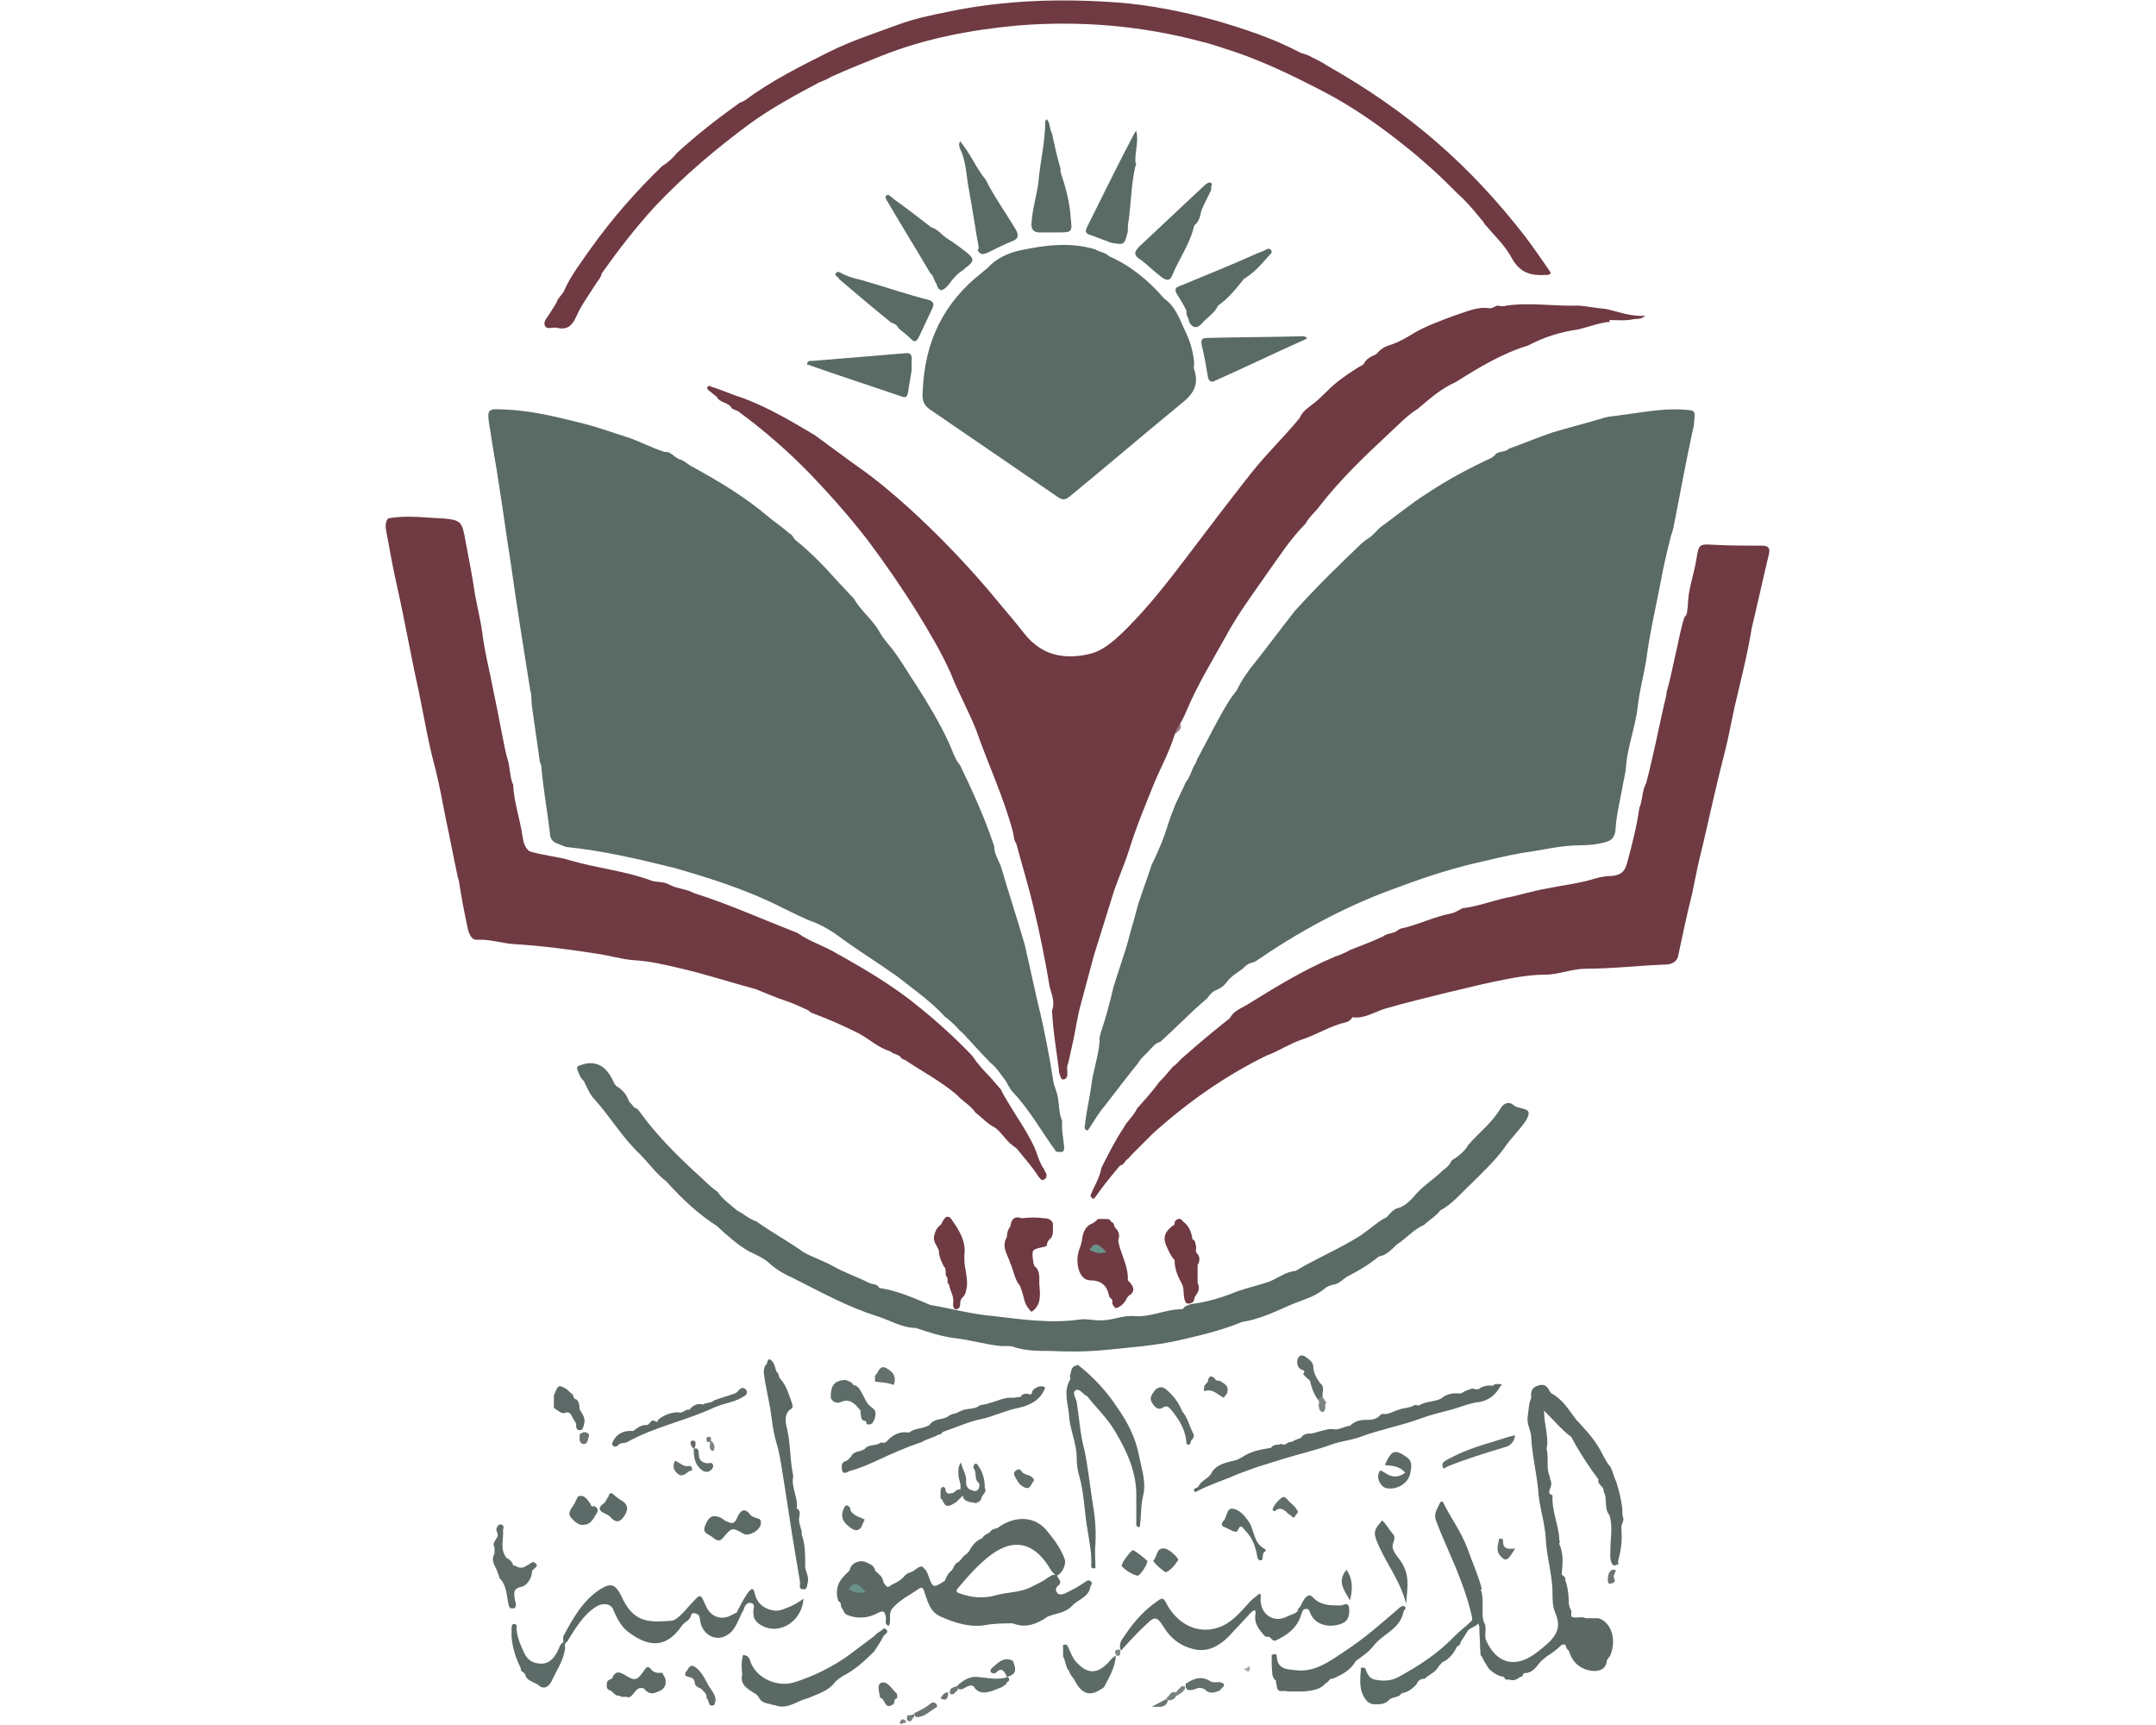 <?xml version="1.0" encoding="utf-8"?>
<!-- Generator: Adobe Illustrator 24.3.0, SVG Export Plug-In . SVG Version: 6.00 Build 0)  -->
<svg version="1.1" id="Layer_4" xmlns="http://www.w3.org/2000/svg" xmlns:xlink="http://www.w3.org/1999/xlink" x="0px" y="0px"
	 viewBox="0 0 253.3 202.6" style="enable-background:new 0 0 253.3 202.6;" xml:space="preserve">
<style type="text/css">
	.st0{clip-path:url(#SVGID_2_);}
	.st1{clip-path:url(#SVGID_4_);}
	.st2{opacity:0.85;}
	.st3{fill:#3D504A;}
	.st4{fill:#3E4E49;}
	.st5{fill:#3E4F49;}
	.st6{fill:#561721;}
	.st7{fill:#3F4E4A;}
	.st8{fill:#3F4F4A;}
	.st9{fill:#424F4A;}
	.st10{fill:#42514C;}
	.st11{fill:#40514C;}
	.st12{fill:#3F514A;}
	.st13{fill:#3F504A;}
	.st14{fill:#41524D;}
	.st15{fill:#404F4B;}
	.st16{fill:#41504B;}
	.st17{fill:#44524D;}
	.st18{fill:#44524F;}
	.st19{fill:#45534E;}
	.st20{fill:#465550;}
	.st21{fill:#475551;}
	.st22{fill:#47524E;}
	.st23{fill:#44514D;}
	.st24{fill:#4A5551;}
	.st25{fill:#66716D;}
	.st26{fill:#8B6B72;}
	.st27{fill:#4F7F73;}
	.st28{fill:#485652;}
	.st29{fill:#525E5A;}
	.st30{fill:#626A6A;}
	.st31{fill:#656E6B;}
	.st32{fill:#979A98;}
	.st33{fill:#495754;}
	.st34{fill:#46544F;}
	.st35{fill:#42534D;}
	.st36{fill:#535D59;}
	.st37{fill:#575F5D;}
	.st38{fill:#545A57;}
	.st39{fill:#5C6764;}
	.st40{fill:#646C6A;}
	.st41{fill:#4A5653;}
	.st42{fill:#676F6E;}
	.st43{fill:#4C4F4E;}
	.st44{fill:#5B6561;}
	.st45{fill:#525A57;}
	.st46{fill:#646F6C;}
	.st47{fill:#565B58;}
</style>
<g>
	<g>
		<defs>
			<rect id="SVGID_1_" x="47" y="1.7" width="308.7" height="208.3"/>
		</defs>
		<clipPath id="SVGID_2_">
			<use xlink:href="#SVGID_1_"  style="overflow:visible;"/>
		</clipPath>
		<g class="st0">
		</g>
	</g>
</g>
<g>
	<g>
		<defs>
			<rect id="SVGID_3_" x="-12.8" y="74.1" width="192.2" height="63.6"/>
		</defs>
		<clipPath id="SVGID_4_">
			<use xlink:href="#SVGID_3_"  style="overflow:visible;"/>
		</clipPath>
		<g transform="matrix(1 0 0 1 0 0)" class="st1">
		</g>
	</g>
</g>
<g class="st2">
	<path class="st3" d="M159.9,145.1c0.1-0.1,0.3-0.2,0.4-0.3c0.9-0.6,1.7-1.4,2.6-1.8l0,0c0.4-0.4,0.8-1,1.4-1.1
		c0.7-0.2,1.2-0.7,1.7-1.2c1-1.3,2.4-2.1,3.5-3.2c0.4-0.3,0.8-0.6,1-1.1c0.1-0.1,0.2-0.2,0.4-0.3c0.6-0.4,1.2-0.9,1.6-1.6
		c1.3-1.5,2.8-2.6,3.8-4.3c0.3-0.5,0.9-0.9,1.5-0.4c0.3,0.3,0.7,0.3,1,0.4c0.9,0.2,1,0.5,0.5,1.4c-0.8,1.2-1.8,2.1-2.6,3.3
		c-1.1,1.5-2.5,2.8-3.8,4.1c-1.2,1.1-2.2,2.4-3.7,3.2v0c-0.5,0.7-1.3,1.1-1.9,1.7c-1.2,0.5-2.1,1.6-3.2,2.3
		c-0.6,0.6-1.3,1.3-2.1,1.4l0,0c-1.1,0.9-2.4,1.7-3.6,2.3c-0.6,0.3-1,0.9-1.7,1c-0.4,0.1-0.8,0.2-1.1,0.5c-1.2,1-2.6,1.3-4,1.9
		c-1.8,0.8-3.7,1.7-5.7,2l0,0c-2.4,1-5,1.6-7.6,2.2c-2.8,0.6-5.7,0.8-8.6,1.1c-2.1,0.2-4.2,0.2-6.3,0.1c-1.4,0-2.7,0-4.1-0.4
		c-0.6-0.3-1.3-0.1-1.9-0.2c-1.8-0.2-3.4-0.7-5.2-0.9c-1.6-0.2-3.1-0.7-4.6-1.2c-1.6,0-3-0.9-4.6-1.4c-3.5-1.1-6.7-2.9-9.9-4.5
		c-0.9-0.4-1.8-0.9-2.6-1.6c-0.7-0.7-1.7-1.1-2.5-1.5c-1.4-0.8-2.6-1.9-3.8-3l0,0c-2.2-1.4-4.1-3.2-5.9-5.2l0,0
		c-1.2-0.9-2.1-2.2-3.2-3.3c-2-1.9-3.4-4.3-5.2-6.3c-0.6-0.6-0.9-1.4-1.3-2.2l0,0c-0.2-0.2-0.4-0.4-0.5-0.7c-0.5-1.1-0.4-1,0.5-1.3
		c1.6-0.4,2.6,0.4,3.3,1.7c0.2,0.4,0.3,0.8,0.7,1c0.6,0.4,1.1,1,1.3,1.7c0.2,0.2,0.4,0.4,0.6,0.7c0.4,0.1,0.6,0.4,0.8,0.7
		c1.9,2.6,4.2,4.9,6.6,7.1c0.8,0.7,1.5,1.5,2.4,2.1c0.6,0.9,1.5,1.5,2.3,2.2c0.8,0.4,1.4,1,2.3,1.3c1.8,1.3,3.7,2.3,5.5,3.6h0
		c1.1,0.6,2.3,1,3.4,1.6c1.4,0.8,2.9,1.3,4.3,2c0.4,0.2,1,0.1,1.2,0.6l0,0c2.1,0.3,4.1,1.2,6,2c2.4,0.4,4.9,1.1,7.4,1.3
		c3.4,0.4,6.8,0.9,10.2,0.4c0.7-0.1,1.4,0.1,2.2,0.1c1.4,0.1,2.7-0.6,4.1-0.5c1.9,0.2,3.7-0.8,5.6-0.8c0.2,0,0.3-0.2,0.4-0.3
		c0.2-0.1,0.4-0.2,0.7-0.3c1.6-0.2,3.1-0.6,4.7-1.2c1.4-0.6,2.9-0.9,4.4-1.4c1.1-0.4,2-1.2,3.2-1.3l0,0
		C154.7,147.8,157.4,146.7,159.9,145.1z"/>
	<path class="st4" d="M103.8,185.9c0.1,0.1,0.2,0.3,0.3,0.4c0.2,0.2,0.4,0.1,0.6-0.1c0.6-0.3,1.1-0.5,1.6-1.1
		c0.1-0.1,0.2-0.2,0.4-0.3c0.3-0.1,0.6-0.2,0.8-0.4c0.1-0.1,0.2-0.1,0.3-0.2c0.3-0.2,0.6-0.3,0.8,0.1l0,0c0.2,0.1,0.3,0.4,0.4,0.6
		c0.6,1.7,0.6,1.7,2,0.8c0.2-0.5,0.4-0.9,0.8-1.2c0.1-0.1,0.1-0.2,0.2-0.3c0.1-0.3,0.3-0.6,0.6-0.7c0.1-0.1,0.2-0.2,0.3-0.3
		c0.2-0.3,0.4-0.5,0.6-0.6c0.1-0.1,0.2-0.2,0.3-0.3c0.4-0.7,0.8-1.3,1.6-1.6l0,0c0.2-0.4,0.6-0.5,0.9-0.7l-0.1-0.1l0.1,0.1
		c0.2-0.4,0.6-0.4,0.9-0.5c1.7-1.3,4.1-1.6,5.7,0.2c0.9,1.1,1.7,2.1,2.2,3.5c0.2,0.6-0.4,1.8-1,1.9c-0.4-0.3-0.7-0.7-0.9-1.1
		c-1.8-2.8-4.1-3.3-6.7-1.4c-1.5,1.1-2.7,2.5-3.9,3.9c-0.4,0.4-0.2,0.6,0.2,0.7c1.4,0.5,2.8,0.6,4.2,0.2c1.4-0.4,2.9-0.3,4.2-1
		c0.6-0.3,1.3-0.6,1.8-1c0.4-0.2,0.7-0.6,1.2-0.3c0.1,0.4,0.7,0.7,0.1,1.2c-0.3,0.2-0.3,0.6-0.1,0.8c0.2,0.3,0.6,0.2,0.9,0.1
		c0.8-0.4,1.6-0.8,2.3-1.3c0.3-0.2,0.5-0.4,0.8-0.1c0.2,0.3-0.1,0.4-0.1,0.7c-0.3,1.2-1.5,1.4-2.2,2.2c-0.8,0.8-1.8,0.8-2.8,1.2
		c-1.3,0.9-2.6,1.4-4.1,0.8c-1.1,0-2.1,0-3.2,0.2c-1.8,0.3-3.5-0.2-5.3-1c-1.3-0.6-1.5-1.8-1.9-2.9c-0.1-0.4-0.3-0.6-0.6-0.4
		c-1.1,0.8-2.3,1.3-3.2,2.4c-0.5,0.7,0,1.4-0.4,2c-0.5-0.2-0.3-0.6-0.3-0.9c-0.1-0.5-0.1-1.1-1-0.6c-1.1,0.6-2.4,0.7-3.6,0.2
		c-0.4-0.2-0.4-0.6-0.6-0.8c-0.2-0.3,0-0.7-0.4-0.8c-0.4-1.2-0.1-2.2,0.7-3c0.2-0.2,0.4-0.4,0.6-0.6c0.2-0.8,0.7-1,1.3-1.1
		c0.2,0,0.4,0,0.6,0.1c0.4,0.2,0.9,0.3,1.1,0.9c0,0.3,0.4,0.3,0.4,0.5C103.4,185,103.7,185.3,103.8,185.9z"/>
	<path class="st4" d="M174.3,190.5c0.5,0.7,0,1.5,0.3,2.2c1.1,2.5,3.2,3.4,5.7,1.6c0.7-0.5,1.3-1,1.9-1.6c0.9-1,1.1-1.9,0.5-3.3
		c-0.3-0.7-0.3-1.6-0.3-2.2c0-2.2-0.7-4.3-0.8-6.5c-0.1-1.9-0.8-3.8-0.9-5.8c-0.2-2-0.7-4-0.8-6c0-0.9-0.6-1.6-0.4-2.6
		c0.1-0.7,0.1-1.4,0.4-2.1c-0.1-0.7,0.1-1.2,0.7-1.4l0,0c0.8-0.3,1.2,0,1.5,0.7c0.1,0.1,0.1,0.1,0.2,0.2c1.3,0.7,2,1.9,2.9,3.1
		c0.1,0.1,0.1,0.1,0.2,0.2c1.1,1.2,2.2,2.4,2.9,3.9c0.3,0.5,0.5,1,0.9,1.4c0.3,0.6,0.4,1.2,0.7,1.8c0.3,1,0.6,2.1,0.7,3.2
		c0,0.4,0,0.7,0.1,1c0.1,0.3-0.1,0.6-0.2,0.9c0,0.2,0,0.5,0,0.7c0.1,1.2-0.1,2.4-0.4,3.5c0,0.1,0,0.2,0,0.2c0.1,0.1,0.1,0.2-0.1,0.2
		c-0.1,0-0.1,0-0.1,0c-0.2,0.2-0.4,0.1-0.5-0.1c-0.3-0.5-0.2-1-0.2-1.6c0-1.4,0.3-2.7-0.1-4.1l0,0c-0.7-0.8-0.2-1.9-0.7-2.8
		c0.1-0.6-0.8-0.8-0.6-1.4c-1.2-1.6-2.3-3.3-3.2-5l0,0c-1.1-0.8-2-1.9-3.2-3.1c0,1.7,0.6,3.1,0.3,4.5l0,0c0.3,1.1-0.1,2.3,0.4,3.3
		c0,0.1,0,0.1,0,0.2c0.2,0.4,0.2,0.8,0,1.2c-0.1,0.3-0.2,0.6,0.2,0.7c0,0,0.1,0.1,0.1,0.1c-0.1,1.8,0.7,3.4,0.8,5.1
		c0,0.1,0,0.1,0,0.2c0.1,0.1,0.1,0.2,0,0.2c0,0.1,0,0.2,0,0.2c0.5,1.1,0.4,2.2,0.3,3.3c0,0.1,0,0.2,0,0.3c0.1,0.1,0.4,0.2,0.4,0.5
		c0,0.1,0,0.3,0.1,0.4c0.2,0.7,0.3,1.5,0.3,2.2c0,0.4,0.1,0.8,0.3,1.1c0,0.2,0,0.5,0,0.7c0.6,0.3,1.2-0.1,1.7,0.2c0.5,0,1,0,1.5,0
		c1.3,0.4,2,2,1.6,3.7c-0.1,0.3-0.1,0.5-0.3,0.8c-0.1,0.1-0.2,0.3-0.3,0.4c-0.1,1-0.7,1.3-1.6,1.3c-1.2-0.1-2.2-0.7-2.7-1.9
		c-0.1-0.2-0.1-0.3-0.2-0.5c-0.3-0.2-0.3-0.5-0.4-0.7c-0.1,0-0.3,0-0.4,0c-0.6,0.6-1.2,1-1.8,1.4c-0.2,0.2-0.4,0.3-0.6,0.5
		c-0.5,0.5-0.8,1.2-1.6,1.4c-0.2,0.1-0.5-0.1-0.6,0.3c0,0.1-0.1,0.2-0.3,0.2l0,0c-0.4,0.3-0.8,0.5-1.3,0.3c-0.1,0-0.1,0-0.2,0
		c-0.2,0.1-0.3-0.1-0.4-0.3c-0.7-0.1-1.3-0.5-1.8-1c-0.3-0.5-0.6-0.9-0.8-1.4v0c-0.3-0.2-0.1-0.6-0.2-0.8c0-0.9-0.1-1.8-0.1-2.7
		c-0.1-0.3-0.2-0.6-0.1-1C173.7,190.3,174,190.3,174.3,190.5z"/>
	<path class="st4" d="M145.3,171.5c0.2-0.1,0.4-0.2,0.6-0.3c1-0.7,2.1-0.9,3.3-1.1c0.1,0,0.1,0,0.2-0.1c0.3-0.4,0.8-0.2,1.2-0.4
		l0.1,0.1l0.1,0c0.3,0,0.4-0.2,0.7-0.3c0.1,0,0.3,0,0.4-0.1c0.3-0.2,0.6-0.2,0.9-0.4l-0.1,0l0.1,0.1c0.3-0.6,0.8-0.6,1.3-0.6
		c0.4-0.1,0.8-0.2,1.1-0.3c0.5-0.1,0.9-0.3,1.5-0.2c0.7,0.1,1.3-0.4,1.9-0.4c0.5-0.5,1.1-0.7,1.8-0.7c0.6,0,1.3,0,1.8-0.6
		c0.1-0.1,0.2-0.1,0.3-0.1c0.6,0.1,1.2-0.3,1.8-0.5c0.1,0,0.2,0,0.3-0.1c0.2,0,0.4-0.1,0.6-0.1c0.1,0,0.3-0.1,0.4-0.1
		c0.3,0,0.6-0.4,0.9-0.2c0.1,0,0.1,0,0.2,0c0.8-0.5,1.8-0.4,2.6-0.8c0.6-0.5,1.3-0.7,2.1-0.6c0.1,0,0.3,0,0.4-0.1
		c0.3-0.2,0.6-0.3,0.9-0.4c0.2-0.1,0.4-0.1,0.6,0c0.1,0,0.3,0,0.4,0c0.5-0.4,1.1-0.5,1.7-0.4c0.2-0.3,0.6-0.2,0.9-0.2
		c0.1,0,0.1,0.1,0.1,0.1c0,0.1,0,0.1-0.1,0.1c-0.6,1.1-1.4,1.7-2.5,1.9c-1.1,0.1-2.2,0.6-3.3,0.9c-1.2,0.3-2.4,0.6-3.5,1
		c-2.4,0.9-4.8,1.3-7.2,2.2c-1.1,0.4-2.3,0.5-3.4,0.9c-1.9,0.7-3.8,1.1-5.7,1.7c-0.9,0.3-2,0.6-2.9,0.9c-1.1,0.4-2.3,0.8-3.4,1.3
		c-1.3,0.5-2.7,1-4,1.7c-0.4-0.6,0.3-0.4,0.4-0.7c0.4-0.8,1.3-0.9,1.6-1.7C143.1,171.9,144.2,171.8,145.3,171.5z"/>
	<path class="st4" d="M126.6,160.3c1.8,1.4,3.4,3.1,4.7,5.1c1.2,1.7,2.1,3.5,2.5,5.5c0.3,1.6,0.9,3.2,0.5,4.8
		c-0.3,1.2-0.2,2.5-0.4,3.7c-0.5,0-0.4-0.4-0.4-0.6c0-1.1,0-2.1,0-3.2c0-2.7-1.1-5.1-2.4-7.3c-0.9-1.6-2.2-2.8-3.3-4.2
		c0,0-0.1-0.1-0.1-0.1c-0.5-0.2-0.8-0.9-1.3-0.7c-0.5,0.3,0,0.9,0.1,1.4c0.3,1.9,0.4,3.8,0.9,5.6c0.4,1.9,0.6,3.8,0.9,5.8
		c0.3,1.7,0.5,3.4,0.4,5.2c-0.1,1,0,2,0,2.9c-0.3,0.1-0.5,0-0.5-0.2c0.1-1.4-0.2-2.8-0.4-4.1c-0.4-2.1-0.4-4.4-1-6.5
		c-0.2-0.6-0.3-1.4-0.3-2.1c0-1.8-0.8-3.3-0.9-5c-0.1-1.4-0.7-2.8,0.1-4.2c0.1-0.1,0-0.3,0-0.5l0,0c0.2-0.5,0.1-1.1,0.8-1.2
		C126.6,160.4,126.6,160.3,126.6,160.3z"/>
	<path class="st4" d="M148.6,192.2c-0.6-0.7-1.3-1.4-1.1-2.6c0.1-0.7-0.3-0.4-0.6-0.1c-0.8,0.9-1.7,1.8-2.5,2.7
		c-1.1,1.1-2.3,1.8-3.8,1.6c-1.7-0.3-3-1.2-3.9-2.7c-0.7-1.1-1-1.3-1.9-0.4c-1.1,1-2.1,2.1-3.1,3.2c-0.4-0.9,0.3-1.5,0.6-2
		c1-1.5,2.3-2.9,3.8-3.9c0.4-0.3,0.6-0.3,0.9,0.3c1.3,2.5,3.7,3.7,6.1,2.9c1.6-0.5,2.7-1.9,3.8-3.1c0.3-0.3,0.7-0.6,1.1-0.9
		c0.2,0.1,0.1,0.4,0.1,0.7c0,1.8,1.6,2.8,3.1,2c0.4-0.2,1-0.3,1.3-0.7c0.6,0,0.3,0.5,0.3,0.7c-0.5,1.4-1.6,2.2-2.9,2.8
		c-0.5,0.2-0.6-0.6-1.1-0.4C148.7,192.2,148.6,192.2,148.6,192.2z"/>
	<path class="st4" d="M66.2,192.9c0-0.2-0.1-0.5,0-0.7c1.1-2.1,2.3-4.2,4.3-5.5c1.3-0.8,1.8-0.6,2.5,0.8c1.4,3.1,3.1,3.1,5.8,2.9
		c0.5,0,1-0.5,1.4-0.9c0.4-0.4,0.7-0.8,1.1-1.2c1-1.1,1-1.1,1.6,0.3c0.6,1.4,1.9,1.8,3.1,1.1c0.3-0.1,0.5-0.3,0.8-0.4
		c0.2-0.1,0.3,0,0.3,0.3c-0.5,1-0.8,2.1-1.9,2.6c-1.2,0.6-2.6-0.2-2.9-1.6c-0.1-0.3,0-0.8-0.4-1c-0.2-0.1-0.6-0.2-0.7,0.1
		c-0.1,0.7-0.8,0.8-1.1,1.3c-2,2.9-4.2,2.3-6.3,0.7c-0.7-0.5-1.3-1.5-1.7-2.5c-0.3-0.9-1.3-0.9-2-0.5c-1.6,1-2.5,2.6-3.5,4.2
		C66.4,193,66.3,193,66.2,192.9z"/>
	<path class="st5" d="M87.2,196.7c-0.1-0.8-0.1-1.5,0.1-2.3c0.4,0.1,0.6,0.1,0.8,0.6c0.6,2.1,3.2,3.3,5.3,2.6c2.2-0.7,4.2-1.7,6.1-3
		c1.1-0.8,2.1-1.6,3.2-2.4c0.2-0.2,0.4-0.4,0.6-0.5c0.3-0.1,0.5-0.6,0.8-0.3c0.4,0.4-0.2,0.6-0.3,0.8c-0.3,0.6-0.7,1.2-1.1,1.8
		c-1.1,1.1-2.3,2.2-3.7,2.9c-0.3,0.2-0.6,0.4-0.9,0.7c-0.8,1.1-2.1,1.4-3.2,1.9l0,0c-1.3,0.3-2.4,1.4-3.9,0.8c-0.1,0-0.3,0-0.4-0.1
		c-0.6-0.1-1.2-0.2-1.5-0.9c-0.1-0.1-0.2-0.2-0.3-0.3C87.8,198.4,86.9,197.9,87.2,196.7z"/>
	<path class="st6" d="M132.8,152.1c-0.2,0.1-0.3,0.2-0.4,0.4c-0.2,0.4-0.5,0.8-0.9,1c-0.1,0.1-0.3,0.1-0.4,0.2
		c-0.3-0.3-0.5-0.5-0.4-0.9c0-0.1-0.1-0.1-0.1-0.2c-0.1-0.1-0.3-0.2-0.3-0.4c-0.3-1.3-1-1.8-2.3-1.8c-1.3-0.1-1.8-2.3-1.1-3.9
		c0.1-0.2,0.1-0.4,0.2-0.7c0.1-1,0.4-1.8,1.3-2.1c0.1-0.1,0.3-0.2,0.4-0.3c0.2-0.3,0.4-0.2,0.7-0.2c0.1,0,0.3,0,0.4,0
		c0.3,0,0.5,0,0.6,0.3l0,0c0.2,0.1,0.4,0.2,0.4,0.5c0,0.1,0.1,0.1,0.1,0.2c0.4,0.4,0.6,0.8,0.4,1.4c0,0.1,0,0.2,0,0.3
		c0.3,1.5,1.2,2.9,1.1,4.5l0,0C133,150.9,133.5,151.5,132.8,152.1z"/>
	<path class="st7" d="M122.8,163c-0.6,1.6-1.9,2.1-3.2,2.4c-1.5,0.3-2.9,1-4.3,1.3c-1.5,0.3-3,1-4.5,1.5c-0.1,0.1-0.2,0.2-0.3,0.3
		c-0.1,0-0.1,0-0.2,0c-0.6,0.4-1.4,0.5-2,0.9c-1.8,0.6-3.4,1.3-5.1,2.1c-1.1,0.5-2.2,1-3.4,1.3l0,0c-0.5,0.3-0.9,0.4-0.9-0.4
		c0-0.1,0-0.2,0-0.3c0.1-0.5,0.6-0.4,0.8-0.7c0.1-0.1,0.2-0.2,0.3-0.3c0.3-0.7,1.1-0.5,1.6-0.9l0,0c0.5-0.6,1.3-0.3,1.8-0.7
		c0.3-0.1,0.6,0.1,0.8-0.2c0.7-0.8,1.6-1.2,2.6-1c0.7-0.6,1.6-0.4,2.4-0.9c0.6-0.9,1.6-0.5,2.3-1.1c0.1-0.1,0.3-0.1,0.4-0.2
		c0.4,0,0.8-0.3,1.1-0.4c0.7-0.3,1.5-0.1,2.1-0.6c0.3-0.1,0.6-0.1,0.9-0.2c0.1,0,0.2-0.1,0.3-0.1c0.9-0.2,1.7-0.7,2.7-0.6
		c0.3,0,0.6-0.1,0.9-0.1c0.3-0.5,0.7-0.4,1.1-0.3c0.3,0,0.2-0.2,0.3-0.4c0.1-0.1,0.1-0.2,0.3-0.3C121.9,162.9,122.4,162.7,122.8,163
		z"/>
	<path class="st4" d="M149.4,194.4c0.2,0,0.6-0.3,0.6,0.2c0.1,1.5,1.2,1.5,2.2,1.6c2.3,0.3,4.1-1.1,5.9-2.3c2.3-1.5,4.3-3.3,6.4-5.1
		c0.2-0.1,0.3-0.2,0.5-0.1c0.3,0.2,0,0.4-0.1,0.6c-0.4,2.1-2.4,2.6-3.5,4c-0.6,0.8-1.4,1.3-2.1,1.8c-0.6,1.1-1.6,1.6-2.7,2.1
		c-0.4-0.1-0.5,0.4-0.8,0.5c-0.7,0.8-1.6,0.9-2.6,1c-0.6,0-1.3,0-1.9,0c-0.5-0.2-1.2,0.3-1.3-0.6c0-0.2-0.1-0.4-0.1-0.7
		c-0.2-0.1-0.3-0.3-0.4-0.6C149.4,196,149.4,195.2,149.4,194.4z"/>
	<path class="st4" d="M90.1,160.2c0.1-0.6,0.3-0.7,0.7-0.2c0.2,0.3,0.3,0.7,0.4,1.1c0.3,0.2,0.3,0.6,0.4,0.8c0.8,0.8,1.1,2,1.5,3.1
		c0,0.1,0,0.3,0,0.4c-1.1,0.6-0.8,1.7-0.6,2.6c0.4,1.8,0.3,3.6,0.7,5.4c-0.3,1.3,0.6,2.5,0.4,3.8c0.4,0.2,0.4,0.6,0.3,1
		c-0.1,0.5,0.1,1,0.2,1.4c0.1,0.2,0.1,0.4,0.1,0.7c0.4,1.1,0.4,2.3,0.4,3.5c-0.1,0.7,0.5,1.3,0.3,2.1c-0.1,0.3,0,0.8-0.5,0.8
		c-0.6,0-0.4-0.4-0.4-0.8c-0.3-1.8-0.6-3.6-0.9-5.4c-0.3-1.9-0.6-3.9-0.9-5.8c-0.3-1.8-0.5-3.6-1-5.3c-0.4-1.3-0.5-2.6-0.7-3.9
		c-0.2-1-0.4-2.1-0.6-3.1C89.8,161.5,89.5,160.8,90.1,160.2z"/>
	<path class="st6" d="M120,151.5c-0.1-0.2-0.1-0.4-0.2-0.5c-0.6-0.7-0.7-1.7-1.1-2.6c-0.3-1-1.1-1.9-0.4-3.1c0-0.4,0.1-0.9,0.4-1.2
		l0,0c0.1-0.8,0.4-1.3,1.3-1c0.1,0,0.1,0,0.2,0c0.8-0.1,1.6-0.1,2.4,0c0.4,0,0.9,0.1,1.1,0.6c0,0.1,0,0.3,0,0.4
		c0,0.5,0.1,1.1-0.4,1.5c-0.2,0.2-0.3,0.4-0.3,0.7c-0.1,0.1-0.3,0.2-0.5,0.2c-1.3,0.3-1.3,0.3-1.1,1.8c0,0.1,0.1,0.3,0.1,0.4
		c0.7,0.5,0.6,1.3,0.6,2v0.1c0.1,1.2,0.3,2.5-0.9,3.3c-0.1-0.1-0.2-0.1-0.2-0.2C120.3,153.2,120.3,152.3,120,151.5z"/>
	<path class="st3" d="M174.3,190.5c-0.3,0-0.5,0-0.7,0.3c-0.3,0.3-0.8,0.4-1.1,0.7c-0.3,0.5-0.6,0.9-0.9,1.4c0,0.3-0.2,0.4-0.4,0.5
		l0,0c-0.4,0.8-0.9,1.5-1.8,1.9c-0.1,0.2-0.3,0.3-0.4,0.5c-0.4,0.7-1.1,0.9-1.6,1.4c-0.5,0-0.8,0.2-1,0.7c-0.5,0.5-1,0.9-1.7,1
		c-0.1,0.1-0.2,0.2-0.3,0.3c-0.4,0.2-0.8,0.2-1.1,0.4l0,0c-0.6,0.7-1.3,0.6-2,0.6c-0.1,0-0.2-0.1-0.3-0.1c-0.2-0.1-0.4-0.2-0.5-0.4
		c-0.9-1.1-0.7-2.4-0.6-3.8c0.2,0,0.5,0,0.5,0.1c0.2,0.6,0.5,1.2,1.1,1.3c0.9,0.2,1.9,0.2,2.8-0.3c2.4-1.3,4.7-2.8,6.7-4.9
		c0.6-0.6,1.3-1.1,1.9-1.7c0.4-0.8,0.9-1.5,0.4-2.5c-0.2-0.4-0.4-1.4,0.7-1.1C174.4,188,174,189.3,174.3,190.5z"/>
	<path class="st6" d="M113.3,147.4c0,0.2,0,0.3,0,0.5c0,1.1,0.4,2.1,0.3,3.2c-0.1,0.5-0.1,0.9-0.5,1.3c-0.3,0.3-0.3,0.6-0.3,0.9
		c0,0.2-0.1,0.3-0.2,0.4c-0.2,0.1-0.3,0.2-0.5,0c-0.2-0.3-0.1-0.6-0.1-0.9c0-0.7-0.4-1.2-0.5-1.9c-0.3-0.2-0.1-0.5-0.2-0.8
		c-0.4-0.4,0-1-0.4-1.3c-0.3-0.6-0.6-1.2-0.6-1.9l0,0c-0.2-0.6-0.8-1.1-0.5-1.9l0,0c0.1-0.5,0.4-0.9,0.8-1.2
		c0.1-0.3,0.3-0.6,0.5-0.8c0.4-0.2,0.6,0.1,0.8,0.4C112.8,144.7,113.5,145.9,113.3,147.4z"/>
	<path class="st6" d="M140.5,146.3c0.1,0.3-0.1,0.7,0.1,0.9c0.4,0.4,0.4,0.9,0.1,1.4c0,0.7,0,1.4,0,2.1c0.3,0.6,0.1,1.1-0.3,1.6l0,0
		c-0.1,0.2-0.1,0.5-0.2,0.6c-0.2,0.2-0.5,0.3-0.8,0.2c-0.5-0.6-0.2-1.5-0.5-2.2l0,0c-0.5-0.9-0.9-1.8-0.9-2.8c0-0.1,0-0.1-0.1-0.2
		c-0.4-0.4-0.6-1-0.9-1.6c-0.4-1-0.1-1.7,0.9-2.4c0.1,0,0.1-0.1,0.1-0.2c0-0.3,0.2-0.4,0.4-0.5c0.3-0.1,0.4,0.1,0.6,0.3
		c0.7,0.5,1,1.3,1.1,2.1l0,0C140.5,145.7,140.4,146.1,140.5,146.3z"/>
	<path class="st8" d="M86.9,189.6c-0.1-0.1-0.2-0.2-0.3-0.3c0.4-0.7,0.7-1.4,1.2-2.1c0.3-0.4,0.7-1,0.9,0.1c0.3,1.2,1.3,1.8,2.3,1.9
		c0.6,0.1,1.4-0.3,2.1-0.6c0.4-0.2,0.9-0.5,1.3-0.8c-0.2,2.9-3.2,4.5-5.3,2.9c-0.5-0.4-0.6-0.8-0.6-1.4c0-0.3,0.3-0.9-0.3-1
		c-0.4-0.1-0.7,0.3-0.8,0.7C87.2,189.5,87.1,189.6,86.9,189.6z"/>
	<path class="st9" d="M77.1,167c0.1,0.1,0.2,0,0.2-0.2c0.7-0.6,1.6-0.9,2.4-0.9c0.5,0.2,0.8-0.4,1.3-0.3c0.4-0.5,0.9-0.8,1.6-0.6
		l0,0c0.4-0.3,0.9-0.1,1.3-0.5c0.8-0.3,1.6-0.5,2.4-0.8c0.3-0.1,0.4-0.3,0.6-0.5c0.2-0.2,0.5-0.2,0.7,0c0.2,0.2,0.2,0.5,0,0.7
		c-1.1,0.8-2.4,0.9-3.6,1.4c-3.4,1.6-7.1,2.3-10.3,4.1c-0.4,0.2-0.8,0-1.1,0.4c-0.3,0.2-0.6,0.2-0.7-0.2c0.4-1.1,1.3-1.6,2.5-1.5
		c0.4-0.3,0.9-0.7,1.4-0.7c0.4,0.1,0.5-0.3,0.8-0.5C76.6,166.8,76.9,166.9,77.1,167z"/>
	<path class="st10" d="M58.1,182.5c0-0.3,0-0.5,0-0.7c-0.3-0.5,0.1-0.8,0.3-1.2c0.3-0.4-0.3-0.8,0-1.2c0.1-0.2,0.3-0.4,0.5-0.3
		c0.3,0.1,0.3,0.3,0.2,0.6c0.1,1.1-0.4,2.3,0.4,3.3c0.4,0.2,0.7,0.5,0.8,0.9c0.1,0,0.1,0.1,0.2,0c0.4,0.3,0.9,0.4,1.4,0
		c0.3-0.1,0.5-0.4,0.8-0.4c0.9,0.5-0.1,0.7-0.2,1.1c0,0.9-0.7,1.7-1.2,1.8c-1.1,0.2-0.9,0.8-0.8,1.6c0.2,0.6,0.2,1.1-0.6,0.9
		c0-0.1,0-0.1-0.1-0.2c-0.3-1.1-0.2-2.4-1.1-3.3c-0.1-0.4-0.3-0.8-0.4-1.1C58,183.7,57.7,183.2,58.1,182.5z"/>
	<path class="st11" d="M66.2,192.9c0.1,0,0.2,0,0.3,0c-0.1,0.2-0.2,0.4-0.1,0.7c-0.2,1.5-1,2.6-1.6,3.9c-0.3,0.6-0.9,1.1-1.6,0.4
		c-0.2-0.1-0.4-0.2-0.6-0.3c-0.4-0.2-0.8-0.4-0.9-0.9c-0.1-0.3-0.6-0.3-0.5-0.7c-0.6-1.2-1-2.4-1.1-3.8c0-0.3,0-0.6,0-0.9
		c0-0.5,0.2-0.7,0.6-0.4c-0.1,1.1,0.4,2.2,0.8,3.1c0.3,0.7,0.8,1.3,1.7,1.4c1.2,0.2,1.8-0.5,2.3-1.4
		C65.7,193.6,65.8,193.1,66.2,192.9z"/>
	<path class="st8" d="M71.9,197.2c0.3-0.8,0.7-0.9,1.4-0.5c1.3,0.8,1.5,0.8,2.4-0.5c0.2-0.3,0.4-0.6,0.8-0.1
		c0.2,0.3,0.7,0.5,1.2,0.4c0.1,0,0.2,0.1,0.2,0.2c0.1,0.2,0.3,0.4,0.3,0.7c0.1,0.9-0.5,1.2-1.1,1.4l0,0c-0.6,0.3-1.1,0-1.5-0.5
		c-0.1,0-0.1,0-0.2,0c-0.8-0.1-0.9,1-1.6,1.1c-0.3-0.2-0.7,0.1-1-0.2c-0.6,0.1-0.8-0.6-1.3-0.7c-0.3-0.2-0.2-0.5-0.2-0.7
		C71.3,197.4,71.6,197.3,71.9,197.2z"/>
	<path class="st12" d="M131.1,194.5c-0.1,1.4-0.8,2.6-1.4,3.7c-1.6,1.2-2.6,0.9-3.5-0.9c-0.2-0.3-0.5-0.6-0.6-1l0,0
		c-0.4-0.4-0.4-1.2-0.7-1.7c0-0.4,0-0.8,0-1.1c-0.1-0.2,0-0.3,0.2-0.3c0.1,0,0.2,0,0.3,0.1c0.4,0.8,0.6,1.6,1.3,2.2
		c1.1,1.1,2.2,1.1,3.3,0C130.3,195.3,130.6,194.7,131.1,194.5z"/>
	<path class="st13" d="M89.4,178.9c0,0.8-1.3,1.6-2,1.3c-1.4-0.8-1.4-0.8-2.5,0.5c-0.5,0.6-1,0-1.3-0.2c-0.4-0.3-1.2-0.4-0.7-1.4
		c0.4-1,0.9-1.2,1.8-0.8c0.2,0.1,0.4,0.3,0.6,0.4c0.4,0.1,0.9,0.6,1.3-0.4c0.3-0.7,0.8-1.4,1.6-0.3c0.2,0.2,0.6,0.3,0.9,0.4
		C89.2,178.4,89.4,178.5,89.4,178.9z"/>
	<path class="st14" d="M97.6,164.2c0-1.5,0.4-2,1.7-2.1c0.3,0.1,0.7,0.2,0.9,0.5c0,0.1,0,0.1,0.1,0.1c0.6,0.1,0.8,0.7,1.1,1.2
		c0.3,0.6,0.5,1.1,1.1,1.5c0.5,0.3,0.4,0.9,0.2,1.4c-0.2,0.5-0.4,0.6-0.9,0.5c0-0.2,0-0.4-0.3-0.4c-0.4-0.1-0.3-0.6-0.4-0.9
		c0-0.1,0-0.2,0-0.3c-0.6-0.7-1.2-1.5-2.3-1C98.3,164.9,97.8,164.7,97.6,164.2z"/>
	<path class="st15" d="M65.1,165.4c0-0.5,0-1,0-1.5c0.5-1.2,0.5-1.2,1.3-0.8c0.3,0.2,0.5,0.4,0.7,0.6c0.3,0.1,0.2,0.5,0.4,0.6
		c0,0.1,0.1,0.1,0.2,0.1c0.4,0.3,0.3,0.8,0.4,1.2v0c0.3,0.5,0.7,1,0.5,1.7c-0.1,0.3-0.1,0.7-0.5,0.7c-0.4,0-0.4-0.4-0.4-0.7
		c0-0.1-0.1-0.2-0.1-0.3c-0.4-0.4-0.4-1.2-1.1-1.1C66,166.2,65.6,165.6,65.1,165.4z"/>
	<path class="st11" d="M70.8,176.7c0.4-0.2,0.4-0.6,0.7-0.9c0-0.3,0.2-0.4,0.4-0.4c0.3,0.3,0.7,0.6,1,0.8c0.8,0.4,1,1,0.5,1.8
		c-0.5,0.8-1,1-1.7,0.2c-0.3-0.3-0.7-0.4-1-0.6C70.2,177.2,70.6,176.9,70.8,176.7z"/>
	<path class="st11" d="M67.6,176.4c0.1-0.2,0.2-0.4,0.3-0.6c0.8-0.3,1.1,0.4,1.5,0.9c0,0.3,0.3,0.3,0.4,0.2c0.9,0.5,0.1,1,0,1.4
		c-0.3,0.4-0.6,0.8-1.1,0.8c-0.7,0.2-1.2-0.4-1.6-0.8C66.5,177.6,67.4,177,67.6,176.4z"/>
	<path class="st6" d="M70.1,33.2c-0.8,1.3-1.8,2.6-2.4,4c-0.5,1.1-1.1,1.6-2.3,1.3c-0.5-0.1-1.2,0.3-1.4-0.3c-0.2-0.5,0.4-1,0.6-1.4
		c0.3-0.5,0.6-0.9,0.8-1.3c0.2-0.6,0.7-0.9,0.9-1.4c0.8-1.8,2-3.3,3.1-4.9c2.5-3.5,5.3-6.7,8.4-9.7c0.7-0.4,1.3-1,1.8-1.6
		c2.2-2,4.6-3.9,7-5.6c0.3-0.3,0.6-0.3,0.9-0.5c3.1-2.3,6.5-4,9.9-5.7c2.6-1.3,5.4-2.2,8.1-3.2c1.9-0.7,3.8-1.1,5.8-1.5
		c6.6-1.4,13.4-1.6,20.1-1.1c3.9,0.3,7.7,1.1,11.4,2.1c3.4,1,6.8,2.1,10,3.8c0.3,0.1,0.6,0.2,0.9,0.3c0.7,0.4,1.5,0.7,2.2,1.2
		c4.6,2.6,9,5.6,13,9.1c3.8,3.3,7.2,7,10.3,11c0.9,1.2,1.8,2.5,2.7,3.8c0.1,0.2,0.4,0.4,0.2,0.6c-0.1,0.1-0.3,0.1-0.5,0.1
		c-1.7,0.1-3-0.2-4-2c-0.8-1.5-2.1-2.7-3.2-4c-0.1-0.3-0.4-0.5-0.6-0.8l0,0c-0.8-1-1.7-2-2.6-2.8c-0.9-0.9-1.9-1.9-2.9-2.8
		c-0.9-0.8-1.8-1.6-2.8-2.4c-3.2-2.6-6.6-5-10.3-6.9c-3.3-1.7-6.6-3.3-10.1-4.5c-1.3-0.4-2.6-0.9-3.9-1.2
		c-7.1-1.9-14.4-2.5-21.7-1.9c-5.4,0.5-10.7,1.5-15.8,3.5c-2,0.8-4,1.6-6,2.5c-0.5,0.3-1,0.5-1.5,0.7c-2.8,1.5-5.6,3-8.2,4.9
		c-3.9,2.9-7.6,6-11,9.6c-2.3,2.5-4.3,5.1-6.3,7.9C70.6,32.6,70.3,32.9,70.1,33.2z"/>
	<path class="st3" d="M130.5,28.5c-0.8-0.3-1.6-0.6-2.4-0.9c-0.4-0.1-0.7-0.3-0.4-0.9c1.8-3.6,3.6-7.3,5.5-10.9
		c0.1-0.1,0.1-0.3,0.3-0.4c0.3,1.3-0.2,2.5-0.1,3.7c0.1,0.1,0.1,0.3,0,0.4c-0.5,2.1-0.5,4.2-0.8,6.4c-0.1,0.4-0.1,0.9-0.1,1.3
		C132.1,28.8,132.1,28.8,130.5,28.5L130.5,28.5z"/>
	<path class="st3" d="M107.1,43.5c-0.1,0.8-0.3,1.7-0.4,2.5c-0.1,0.5-0.2,0.8-0.7,0.6c-3.8-1.3-7.5-2.5-11.2-3.8
		c0.1-0.5,0.4-0.4,0.6-0.4c3.6-0.3,7.3-0.6,10.9-0.9c0.6-0.1,0.9,0.1,0.8,0.9C107.1,42.8,107.1,43.2,107.1,43.5L107.1,43.5z"/>
	<path class="st3" d="M113.4,31.5c-0.1,0.1-0.1,0.1-0.2,0.2c-0.7,0.4-1.3,1.1-1.8,1.8c-0.7,0.8-1.1,0.8-1.4-0.2
		c-0.3-0.4-0.3-0.9-0.7-1.2c-1.7-2.9-3.5-5.8-5.2-8.7c-0.1-0.3-0.1-0.5,0.3-0.5l0,0c0.3,0.2,0.6,0.5,0.9,0.7c1.4,1,2.8,2.1,4.1,3.1
		l0,0c0.8,0.2,1.3,1,2,1.4c0.7,0.4,1.4,1,2.1,1.5C114.5,30.4,114.5,30.7,113.4,31.5z"/>
	<path class="st3" d="M133.4,29.9c-0.1-0.4,0.2-0.6,0.4-0.9c2.6-2.4,5.2-4.9,7.8-7.3c0.2-0.1,0.4-0.4,0.7-0.2c0.1,0.1,0.1,0.3,0,0.4
		c0,0.1,0,0.3,0,0.4c-0.4,0.9-0.9,1.7-1.2,2.6c-0.1,0.6-0.3,1.2-0.8,1.6l0,0c-0.5,2.2-1.8,3.9-2.6,5.9c-0.3,0.7-0.8,0.5-1.3,0.1
		c-0.8-0.6-1.6-1.4-2.4-2C133.8,30.4,133.5,30.2,133.4,29.9z"/>
	<path class="st3" d="M105.6,38.6c-0.2-0.4-0.5-0.6-0.9-0.7c-2.1-1.7-4.1-3.4-6.1-5.1c-0.1-0.3-0.6-0.4-0.4-0.7
		c0.3-0.4,0.7,0.1,1.1,0.2l0,0c0.8,0.4,1.7,0.5,2.6,0.8c2.4,0.7,4.7,1.5,7.1,2.1c0.7,0.2,0.8,0.5,0.5,1.1c-0.5,1.1-1,2.1-1.5,3.2
		c-0.3,0.6-0.5,0.8-1,0.3C106.5,39.3,106.1,39,105.6,38.6z"/>
	<path class="st3" d="M124.6,19.8c0,0.1,0,0.3,0,0.4c0.6,1.8,1.1,3.6,1.2,5.5c0.2,1.5,0.1,1.6-1.3,1.6c-0.8,0-1.6,0-2.4,0
		c-0.7,0-1-0.4-0.9-1.2c0.1-1.6,0.6-3.1,0.8-4.7c0.2-2.4,0.8-4.7,0.8-7.1c0-0.1,0.1-0.2,0.2-0.3c0.4,0.5,0.3,1.2,0.6,1.7
		C123.9,17.1,124.2,18.5,124.6,19.8z"/>
	<path class="st4" d="M174.1,186.7c-0.8,0.2-0.5,0.8-0.3,1.3c0.4,0.8,0,2.2-0.8,2.3c-0.3-1.6-0.8-3.1-1.4-4.7c-0.9-2.4-2-4.6-2.9-7
		c-0.3-0.8,0.2-1.4,0.5-2.1c0.1-0.2,0.4-0.1,0.4,0.1c0.9,1.8,2.1,3.4,2.8,5.3C173,183.6,173.7,185.1,174.1,186.7z"/>
	<path class="st8" d="M162.4,178.6c0.4,0.4,0.7,0.9,1,1.3c0.3,0.4,0.6,0.5,0.3,1.3c-0.4,0.9,0.6,1.7,1,2.4c1,1.6,0.6,3.2,0.5,4.8
		c-0.7-2.8-2.5-4.9-3.5-7.5C161.4,180,161.4,179.7,162.4,178.6z"/>
	<path class="st13" d="M152.7,189.8c-0.2-0.2,0-0.6-0.3-0.7c0.6-0.4,0.6-1.4,1.4-1.7c0.2,0,0.3,0.1,0.5,0.3c0.9,0.9,2,0.9,3.2,0.9
		c0.3,0,0.9-0.5,1,0.3c0.1,0.7-0.1,1.4-0.6,1.7c-1.3,0.7-3.4,0.5-4-1.2c-0.1-0.3-0.2-0.4-0.4-0.4C152.8,189,153.1,189.7,152.7,189.8
		z"/>
	<path class="st10" d="M139.4,169.6c-0.1-1.7-0.9-2.9-1.9-4.1c-0.2-0.2-0.4-0.4-0.8-0.2c-0.7,0.5-1.1-0.1-1.4-0.6s0.1-1,0.4-1.4
		c0.5-0.5,1-0.4,1.4,0c0.8,0.7,1.4,1.5,1.8,2.5c0.6,0.7,0.8,1.6,1.2,2.4c0,0.1,0,0.1,0.1,0.2c0.2,0.4-0.1,0.6-0.3,0.9l0,0
		C139.9,169.6,139.7,169.9,139.4,169.6z"/>
	<path class="st16" d="M165.1,173c-0.7-0.8-1.5-0.8-2.4-0.9c0.8-1.8,1.2-1.9,2.6-0.9c0.7,0.5,0.5,1.2,0.4,1.8
		c-0.2,1.3-1.7,2.1-2.9,1.8c-0.6-0.2-1.1-1.1-0.8-1.8c0.2-0.5,0.4-0.1,0.7,0C163.5,173.6,164.3,173.6,165.1,173z"/>
	<path class="st11" d="M148.7,182.2c-0.4,0.2-0.3,0.6-0.4,1c0,0.1-0.2,0.1-0.3,0.1c-0.2-0.1-0.3-0.3-0.3-0.5c-0.2-1.2-0.6-2.2-1.4-3
		c-0.3-0.3-0.5-0.9-0.9,0c-0.2,0.4-1-0.2-1.5-0.4c-0.4-0.1-0.5-0.4-0.1-0.8c0.4-0.5,0.3-1.7,1.3-1.3c0.6,0.2,1.1,0.7,1.5,1.3
		c0.8,1,0.6,2.6,1.9,3.3C148.7,182,148.7,182.1,148.7,182.2z"/>
	<path class="st17" d="M178,168.6c-0.1,0.9-0.7,1.3-1.2,1.4c-2.3,0.7-4.6,1.4-6.8,2.3c-0.2,0.1-0.4,0.4-0.5,0
		c-0.1-0.3,0-0.5,0.3-0.7c1.4-0.8,2.9-1.4,4.5-1.9C175.4,169.4,176.7,168.9,178,168.6z"/>
	<path class="st18" d="M115.3,176c-0.1,0.3-0.2,0.4-0.5,0.5c-0.1,0.1-0.3,0.1-0.4,0c-0.2,0-0.4,0-0.6-0.1c-0.4-0.1-0.6-0.3-0.7-0.7
		c-0.1-0.2-0.2-0.4-0.3-0.7c0.2-0.6-0.2-1.2-0.2-1.8c0-0.4-0.1-0.8,0.3-1.4c0.2,0.9,0.7,1.5,0.6,2.3c0,0.6,0.3,0.9,0.8,1
		c0.2,0.1,0.4,0.1,0.6-0.1c0.2-0.2,0.2-0.7,0.1-0.8c-0.6-0.4-0.2-1.2-0.6-1.7c-0.1-0.1,0-0.4,0.1-0.5c0.2-0.2,0.4,0.1,0.5,0.3
		c0.5,0.7,0.7,1.6,0.7,2.5C116,175.3,115.4,175.5,115.3,176z"/>
	<path class="st14" d="M133.1,182.1c0.2,0,1.6,1.1,1.7,1.3c0,0.4-0.9,1.8-1.2,1.7c-0.7-0.2-1.3-0.6-1.8-1.1
		C131.6,183.8,132.8,182.2,133.1,182.1z"/>
	<path class="st11" d="M135.5,183.3c0.5-0.4,0.3-1.5,1.3-1.4c0.5,0,1.8,1.2,1.6,1.4c-0.4,0.6-0.8,1.1-1.4,1.4
		C136.8,184.7,135.5,183.6,135.5,183.3z"/>
	<path class="st19" d="M143.8,164.2c-0.7-0.3-1.3-1.1-2.2-0.8c-0.3,0.1-0.1-0.4-0.1-0.6c0.1-0.2,0.3-0.3,0.4-0.5
		c0.1-0.6,0.3-0.8,0.8-0.4c0.1,0.3,0.4,0.3,0.6,0.3c0.4,0.3,1.1,0.5,0.9,1.3C144.2,163.8,143.9,163.9,143.8,164.2z"/>
	<path class="st20" d="M152.5,177.6c-0.1,0.2-0.3,0.4-0.4,0.6c-0.2,0.2-0.3-0.1-0.5-0.2c-0.5-0.3-1-1.2-1.8-0.5
		c-0.1,0.1-0.3-0.1-0.3-0.2c0.2-0.5,0.5-0.9,1-1.3c0.4-0.3,0.5-0.1,0.8,0.2C151.6,176.6,152.2,176.9,152.5,177.6z"/>
	<path class="st21" d="M121.5,173.9c-0.4,0.4-0.4,1.2-1.2,0.8c-0.6-0.3-0.8-0.8-1.1-1.3c-0.1-0.2-0.1-0.5,0.1-0.6
		c0.2-0.2,0.5-0.3,0.7,0C120.3,173.4,121.2,173.1,121.5,173.9z"/>
	<path class="st22" d="M112.8,175c0.2,0.1,0.4,0.3,0.5,0.5c-0.3,0.3-0.6,0.6-0.9,0.9l0,0c-1,0.7-1.3,0.7-1.7-0.2
		c-0.1-0.1-0.1-0.1-0.2-0.2c0-0.2,0-0.5,0-0.7c0-0.2,0-0.5,0.2-0.6c0.3-0.1,0.4,0.2,0.4,0.4c0.1,0.4,0.4,0.4,0.7,0.3
		C112.1,175.5,112.4,174.8,112.8,175z"/>
	<path class="st23" d="M158.2,184.4c0.8,1.2,0.7,2.4,0.4,3.6C158,186.9,157,185.8,158.2,184.4z"/>
	<path class="st24" d="M178,181.9c-0.8,1.4-1.1,1.6-1.7,0.9c-0.6-0.6-0.3-1.3-0.2-1.9c0-0.3,0.5-0.1,0.5,0
		C176.5,182,177.2,182,178,181.9z"/>
	<path class="st25" d="M131.6,193.8c0,0.4,0.1,0.8-0.4,0.7C130.9,194.1,130.9,193.7,131.6,193.8z"/>
	<path class="st6" d="M166.6,48c-1.3,0.8-2.4,2-3.6,3.1c-2.8,2.6-5.6,5.3-8,8.4c-0.5,0.7-1.2,1.2-1.6,2c-1.8,1.8-3.2,4-4.7,6.1
		c-1.6,2.3-3.3,4.6-4.6,7c-1.6,2.9-3.4,5.8-4.7,8.9c-0.2,0.5-0.5,1.1-0.8,1.6c-0.1,0.4-0.4,0.8-0.6,1.2c-0.6,2-1.6,3.8-2.4,5.7
		c-1,2.5-2.1,5.1-2.9,7.7c-0.5,1.6-1.2,3.2-1.8,4.9c-0.8,2.6-1.6,5.1-2.4,7.7c-0.5,1.9-1,3.7-1.5,5.6c-0.4,1.4-0.6,2.9-0.9,4.3
		c-0.2,0.9-0.4,1.8-0.6,2.7c-0.2,0.4-0.1,0.8-0.1,1.1c0,0.3,0,0.7-0.4,0.8c-0.4,0.1-0.4-0.4-0.5-0.6c-0.1-0.2-0.1-0.4-0.1-0.6
		c-0.3-2.3-0.7-4.6-0.8-6.9c0.4-1-0.1-2-0.3-2.9c-0.5-3-1.1-6-1.8-8.9c-0.6-2.6-1.4-5.2-2.1-7.8c-0.3-0.4-0.3-1-0.4-1.4
		c-1.1-4.1-2.9-7.9-4.3-11.9c-0.9-2.3-2.1-4.4-3-6.7c-1.1-2.5-2.5-4.8-3.9-7.1c-1.8-2.9-3.8-5.8-5.9-8.6c-2.1-2.7-4.3-5.2-6.6-7.6
		c-2.7-2.8-5.6-5.3-8.6-7.5c-0.2-0.1-0.5-0.2-0.7-0.3c-0.4-0.8-1.4-0.6-1.8-1.4c-0.3-0.2-0.6-0.5-0.9-0.7l0,0
		c-0.1-0.1-0.3-0.3-0.2-0.4c0.1-0.2,0.3-0.2,0.4-0.1l0,0c1.3,0.4,2.6,1,3.9,1.4c2.9,1.1,5.6,2.7,8.3,4.3c1.8,1.3,3.5,2.6,5.2,3.8
		c2,1.4,3.9,3,5.8,4.7c3.3,3,6.5,6.3,9.4,9.7c1.4,1.7,2.9,3.4,4.3,5.2c2.1,2.6,4.8,3,7.7,2.3c1.6-0.4,3-1.7,4.3-3
		c2.5-2.5,4.7-5.3,6.9-8.2c2.5-3.3,5-6.6,7.6-9.9c1.8-2.3,3.9-4.3,5.8-6.6c0.3-0.8,1-1.2,1.5-1.6c1.2-0.9,2.1-2.1,3.4-3
		c0.8-0.6,1.7-1.2,2.6-1.7l0,0c0.3-0.7,0.9-0.9,1.5-1.2l0-0.1l0,0.1c0.5-0.6,1-0.9,1.7-1.1c0.9-0.3,1.8-0.8,2.6-1.3
		c1.5-0.9,3.2-1.5,4.8-2.1c1.3-0.4,2.7-1.1,4.1-0.9c0.4,0.1,0.8-0.3,1.1-0.3c0.3,0.1,0.7,0.1,1,0c2.8-0.4,5.6,0.1,8.5,0
		c1.1,0.1,2.1,0.3,3.2,0.4c1.4,0.3,2.8,0.9,4.6,0.8c-0.6,0.5-1,0.3-1.4,0.4c-0.9,0.2-1.8,0.1-2.7,0.1c0,0-0.1,0-0.1,0
		c-0.1,0.1,0,0.1,0.1,0.2c-1.3,0.1-2.5,0.6-3.8,0.9c-2.1,0.3-4,0.9-5.9,1.9c-3,0.9-5.8,2.6-8.5,4.3C169.4,45.6,168,46.8,166.6,48z"
		/>
	<path class="st3" d="M130.3,30.1c2.5,1.1,4.6,2.8,6.5,5c1.3,0.9,1.8,2.4,2.4,3.7c0.6,1.2,1,2.5,1.1,3.9c0,0.2-0.1,0.5,0,0.7
		c0.6,1.8-0.1,2.9-1.5,4c-4.4,3.6-8.7,7.3-13.1,10.9c-0.5,0.4-0.8,0.5-1.4,0.1c-5-3.4-9.9-6.8-14.9-10.2c-0.8-0.5-1.1-1.1-1-2.1
		c0.2-6,2.5-10.6,7-14.1c0.2-0.2,0.4-0.3,0.6-0.5c1.1-1.2,2.5-1.8,3.9-2.1c2.9-0.6,5.8-1,8.8-0.1C129.1,29.6,129.8,29.6,130.3,30.1z
		"/>
	<path class="st3" d="M139.4,36.5c-0.3-0.6-0.7-1.3-1.1-1.9c-0.3-0.5-0.3-0.8,0.3-1c2.9-1.2,5.9-2.4,8.8-3.7
		c0.4-0.2,0.8-0.3,1.2-0.5c0.3-0.2,0.6-0.3,0.8,0.1c0,0.1,0,0.3-0.1,0.3l0,0c-0.9,1-1.8,2.1-2.9,2.8c-0.1,0.1-0.1,0.1-0.2,0.1
		c-0.9,1.1-1.8,2.3-3.1,3.2l0,0c-0.4,0.9-1.3,1.4-1.9,2.1c-0.5,0.6-1.1,0.6-1.5-0.2C139.7,37.4,139.3,37.1,139.4,36.5z"/>
	<path class="st6" d="M114.6,130.7c-0.6-0.9-1.5-1.3-2.2-2.1c-1.9-1.6-4-2.7-6.1-4.1c-0.1,0-0.3-0.1-0.4-0.2
		c-0.3-0.5-0.9-0.4-1.3-0.8c-1.4-0.4-2.4-1.4-3.7-2.1c-1.8-0.9-3.6-1.7-5.5-2.4c-0.1-0.1-0.3-0.1-0.4-0.3c-0.9-0.4-1.7-0.8-2.6-1.1
		c-1.2-0.4-2.4-0.9-3.6-1.4h0c-3-0.8-6-1.8-9.1-2.5c-1.7-0.4-3.4-0.8-5.2-0.9c-1.5-0.1-3-0.6-4.6-0.8c-3.2-0.5-6.3-0.9-9.6-1.1
		c-1.4-0.1-2.8-0.6-4.3-0.5c-0.6,0-0.8-0.6-1-1.1c-0.4-1.9-0.8-3.9-1.1-5.9c0-0.1-0.1-0.2-0.1-0.3v0c-0.5-2.3-0.9-4.5-1.4-6.8
		c-0.4-2.1-0.8-4.2-1.3-6.2c-0.8-2.9-1.3-6-1.9-8.9c-0.9-4-1.6-8.1-2.5-12.1c-0.5-2.2-0.9-4.4-1.3-6.6c-0.1-0.5-0.2-1.1,0.2-1.6
		c2.1-0.4,4.2-0.1,6.3,0c0.1,0,0.1,0,0.2,0c2.1,0.2,2.2,0.4,2.6,2.7c0.4,2.1,0.8,4.1,1.1,6.2c0.3,1.6,0.7,3.2,0.9,4.8
		c0.3,2.3,0.9,4.5,1.3,6.7c0.5,2.3,0.9,4.6,1.4,7c0.1,0.4,0.2,0.8,0.3,1.1c0.2,0.8,0.2,1.7,0.5,2.6c0.1,0.1,0.1,0.2,0.1,0.3
		c0.1,2,0.8,3.9,1.1,6c0.1,0.7,0.3,1.3,0.8,1.7c1.6,0.5,3.3,0.6,4.9,1.1c3.1,0.9,6.3,1.2,9.3,2.3c0.7,0.3,1.5,0.1,2.2,0.5
		c0.9,0.5,2,0.5,2.9,1c4.1,1.3,8.1,3.1,12.2,4.7c1.4,1,3.1,1.5,4.6,2.4c3.4,1.9,6.8,3.9,9.8,6.4c2.1,1.7,4.2,3.6,6.1,5.6
		c0.6,0.9,1.4,1.8,2.2,2.6c0.4,0.5,0.8,0.9,1.2,1.4c0.2,0.4,0.4,0.8,0.6,1.1c1.1,1.9,2.4,3.7,3.3,5.6c0.4,0.9,0.6,1.9,1.2,2.7v0
		c0,0.1,0.1,0.3,0.2,0.4c0.1,0.3,0.1,0.6-0.3,0.8c-0.3,0.1-0.4-0.2-0.6-0.4c-0.7-1.1-1.6-2.1-2.4-3.1c-0.2-0.3-0.5-0.4-0.7-0.6
		c-0.8-0.6-1.3-1.6-2.1-2.1C116.1,132.1,115.4,131.3,114.6,130.7z"/>
	<path class="st3" d="M159.9,63.9c0.2-0.2,0.4-0.3,0.6-0.5c0.6-0.3,1.1-0.9,1.6-1.4c1.8-1.3,3.6-2.8,5.5-4c2.4-1.6,5-3,7.6-4.2
		c0.1-0.1,0.3-0.2,0.4-0.3c0.4-0.6,1.2-0.3,1.7-0.8c1.7-0.6,3.3-1.3,5.1-1.9c2-0.6,4-1.1,6-1.7c0.6-0.2,1.2-0.2,1.8-0.3
		c2.4-0.3,4.8-0.8,7.2-0.7c2.1,0.1,1.7,0.1,1.6,1.9c-0.9,4-1.6,8-2.4,12c-0.1,0.5-0.3,0.9-0.4,1.4c-0.4,1.6-0.8,3.3-1.1,5
		c-0.6,3.1-1.3,6.1-1.7,9.2c-0.3,1.8-0.8,3.6-1,5.5c-0.3,2.5-1.3,4.9-1.4,7.4c-0.1,0.5-0.2,1-0.3,1.5c-0.3,1.8-0.8,3.6-0.9,5.5
		c-0.1,0.8-0.4,1.2-1.1,1.4c-1,0.3-2.1,0.4-3.1,0.4c-2.3,0-4.5,0.6-6.8,0.9c-1.8,0.3-3.7,0.8-5.5,1.2c-3.4,0.8-6.6,1.9-9.8,3.1
		c-5.7,2.1-11,5-16.1,8.5c-0.4,0.1-0.8,0.2-1.2,0.6c-0.1,0.1-0.1,0.1-0.2,0.2c-0.7,0.5-1.4,0.9-1.9,1.6c-0.3,0.4-0.7,0.7-1.2,0.9
		c-0.5,0.2-0.8,0.6-1.1,1c-1.9,1.6-3.6,3.4-5.5,5.1c-0.5,0.1-0.8,0.5-1.2,0.9c-0.4,0.5-1,0.9-1.4,1.6c-1.3,1.6-2.6,3.3-3.9,5
		c-0.7,0.8-1.2,1.7-1.8,2.6c-0.1,0.1-0.1,0.2-0.2,0.3c-0.6-0.1-0.3-0.6-0.3-0.9c0.2-1.7,0.6-3.3,0.8-5c0.3-1.7,0.9-3.4,0.9-5.1
		c0-0.1,0.1-0.3,0.1-0.4c0.6-1.8,1.1-3.6,1.5-5.4c0.6-2,1.4-4.1,1.9-6.1c0.2-0.8,0.5-1.7,0.7-2.5c0.5-2,1.3-3.9,1.9-5.8
		c0.8-1.6,1.5-3.3,2-5c0.2-0.6,0.4-1.1,0.6-1.6v0c0.4-1.1,1-2.1,1.4-3.1c0.6-0.7,0.7-1.6,1.2-2.3c0.1-0.2,0.1-0.4,0.2-0.5
		c1.2-2.2,2.3-4.5,3.6-6.6c0.3-0.5,0.6-0.9,1-1.4l0,0c0.6-1.3,1.5-2.5,2.4-3.6c1.5-1.9,2.9-3.8,4.4-5.7
		C154.8,68.8,157.4,66.3,159.9,63.9z"/>
	<path class="st26" d="M138.1,86.2c0-0.5,0.4-0.8,0.6-1.2C138.9,85.7,138.4,85.9,138.1,86.2z"/>
	<path class="st27" d="M101.7,187c-0.8,0.2-1.4,0.1-2-0.3C100.3,185.8,100.7,185.9,101.7,187z"/>
	<path class="st6" d="M199.3,65.7c0.3-1.8,0.3-1.8,2.1-1.7c1.9,0.1,3.8,0.1,5.6,0.1c0.8,0,1,0.3,0.8,1.1c-0.7,2.9-1.3,5.7-2,8.6l0,0
		c-0.5,3.1-1.3,6.2-2,9.2c-0.4,1.8-0.7,3.6-1.2,5.5c-0.9,3.5-1.7,7.1-2.5,10.6c-0.5,1.9-0.9,3.9-1.3,5.9c-0.6,2.4-1.1,4.7-1.6,7.1
		c-0.1,0.8-0.6,1.1-1.3,1.2c-3.2,0.1-6.4,0.5-9.6,0.5c-1.6,0-3.2,0.7-4.8,0.7c-2,0-3.9,0.4-5.9,0.8c-1.9,0.4-3.8,0.9-5.6,1.3
		c-2.4,0.6-4.9,1.2-7.3,1.9c-1.3,0.4-2.4,1.2-3.8,1l0,0c-0.2,0.3-0.4,0.5-0.8,0.6c-1.8,0.4-3.3,1.4-5.1,2c-1.5,0.5-2.8,1.4-4.2,1.9
		c-4.9,2.4-9.3,5.5-13.4,9.2c-0.8,0.8-1.6,1.6-2.4,2.4c-0.2,0.2-0.4,0.5-0.7,0.7l0,0c-0.2,0.3-0.4,0.6-0.7,0.6c-1,1.2-2,2.4-2.9,3.7
		c-0.2,0.3-0.3,0.3-0.6-0.1l0,0c0.4-1.1,1.1-2.1,1.3-3.3c0.8-1.6,1.6-3.2,2.6-4.7c0.4-0.8,1.2-1.4,1.6-2.3c0.9-1,1.8-2,2.6-3.1
		c0.6-0.6,1.1-1.2,1.6-1.8c0.5-0.3,0.8-0.8,1.2-1.1c1.8-1.6,3.6-3.1,5.5-4.6c0.4-0.8,1.2-1.1,1.9-1.5c3.4-2.1,6.8-4.2,10.4-5.7
		c0.1-0.1,0.2-0.1,0.3-0.1c0.5-0.2,1-0.4,1.5-0.7c1.3-0.5,2.6-1,3.9-1.6c0.5-0.4,1.2-0.3,1.7-0.7c0.1-0.1,0.2-0.1,0.3-0.2
		c2-0.4,3.9-1.4,6-1.8c0.5-0.1,0.9-0.4,1.3-0.6c1.7-0.2,3.3-0.8,5-1.2c1.6-0.3,3.1-0.8,4.8-1.1c1.9-0.4,3.9-0.6,5.8-1.2
		c0.7-0.2,1.4-0.3,2-0.3c0.9-0.1,1.4-0.4,1.7-1.3c0.6-2.2,1.2-4.5,1.5-6.7c0.4-0.9,0.3-2,0.8-2.9c0.8-3,1.4-6.1,2.1-9.2
		c0.1-0.5,0.3-1,0.3-1.5c0.5-1.7,0.8-3.4,1.2-5.1c0.3-1.3,0.5-2.5,0.9-3.7c0.4-0.3,0.3-0.9,0.4-1.3C198.3,69.3,199,67.6,199.3,65.7z
		"/>
	<path class="st28" d="M143.3,197.6c1.1,0.3,0.1,0.7,0,1l0,0c-0.6,0.2-1.2,0.5-1.8-0.2c-0.1,0-0.3-0.1-0.4-0.1
		c-0.4-0.1-0.7,0.2-1,0.2c-0.4,0.1-0.9,0.1-0.8-0.7c0.9-0.6,1.8-1,2.9-0.3C142.5,197.7,143,197.6,143.3,197.6z"/>
	<path class="st29" d="M136.2,200.5c-0.3,0-0.6,0-0.9,0c0.6-0.3,1.1-0.6,1.7-0.9c0.1,0,0.2,0.1,0.2,0.2
		C137.1,200.3,136.7,200.5,136.2,200.5z"/>
	<path class="st30" d="M137.2,199.7c-0.1-0.1-0.1-0.1-0.2-0.2c0.4-0.2,0.5-0.9,1.1-0.7c0.1,0.1,0.1,0.3,0,0.4c0,0.1,0,0.1,0,0.2
		C137.8,199.7,137.5,199.8,137.2,199.7z"/>
	<path class="st31" d="M138.1,199.3c0-0.1,0-0.3,0-0.4c0.2-0.3,0.4-0.5,0.7-0.8c0.2,0,0.4-0.1,0.4,0.1c0.1,0.3-0.2,0.4-0.3,0.6
		C138.7,198.9,138.4,199.1,138.1,199.3z"/>
	<path class="st32" d="M146.8,195.7c0.1,0.3,0.1,0.5-0.2,0.7c-0.1-0.2-0.3-0.2-0.5-0.3C146.4,196,146.6,195.9,146.8,195.7z"/>
	<path class="st3" d="M117.6,101.8c0.9,3.1,1.9,6.1,2.8,9.2c0.5,2.2,1,4.5,1.5,6.7c0.8,3.2,1.4,6.4,1.9,9.6c0.1,0.3,0.2,0.6,0.3,0.9
		c0.4,1.1,0.2,2.4,0.7,3.5c-0.1,0.9,0.1,1.9,0.2,2.8c0.1,0.8-0.1,0.9-0.7,0.8l-0.1,0h-0.1c-1.7-2.3-3.1-4.9-5.1-7
		c-0.1-0.1-0.2-0.2-0.3-0.4c-0.1-0.2-0.3-0.4-0.4-0.7c-0.1-0.1-0.1-0.2-0.2-0.3c-0.6-0.8-1.1-1.6-1.8-2.1c-0.4-0.5-0.9-0.9-1.3-1.4
		c-0.5-0.5-0.9-1-1.4-1.5c-0.3-0.4-0.6-0.6-0.9-0.9c-0.5-0.6-1.1-1.1-1.6-1.5c-0.1-0.1-0.2-0.1-0.2-0.2c-1.7-1.8-3.6-3.1-5.5-4.6
		c-2.1-1.5-4.2-2.8-6.3-4.3c-1.3-1-2.6-1.8-4.1-2.3c-1.6-0.7-3.1-1.5-4.6-2.2c-3.7-1.7-7.5-2.9-11.4-4c-4.1-1-8.3-2-12.5-2.4
		c-0.3-0.1-0.7-0.3-1-0.4c-0.6-0.2-0.9-0.6-0.9-1.3c-0.3-2.6-0.8-5.2-1-7.8c0-0.2-0.2-0.4-0.2-0.7c-0.3-2.1-0.6-4.2-0.9-6.3
		c-0.1-0.7,0-1.3-0.2-1.9c-0.8-5-1.6-10-2.3-15c-0.5-3.1-0.9-6.2-1.4-9.3c-0.3-2.1-0.7-4.1-1-6.2c0-0.2-0.1-0.4-0.1-0.6
		c-0.3-1.9-0.2-2,1.6-1.9c3.3,0.1,6.4,0.9,9.6,1.7c1.6,0.4,3.2,1,4.8,1.5c1.6,0.5,3,1.3,4.6,1.8c0.8-0.1,1.2,0.8,1.9,0.9
		c0.4,0.2,0.7,0.4,1.1,0.7c3.3,1.8,6.5,3.7,9.4,6.2c0.8,0.6,1.6,1.2,2.3,1.8c0.3,0.1,0.4,0.5,0.6,0.7c1.9,1.5,3.6,3.3,5.2,5.1
		c0.6,0.6,1.1,1.2,1.7,1.8c0.8,1.4,2.1,2.4,2.9,3.7c0.3,0.6,0.7,1.1,1.1,1.6c1.3,1.5,2.2,3.2,3.3,4.8c1.4,2.2,2.8,4.5,3.9,6.9
		c0.4,0.9,0.7,1.9,1.3,2.6c1.5,3.1,2.9,6.2,4,9.5C116.8,100.3,117.3,101,117.6,101.8z"/>
	<path class="st33" d="M102.8,162.3c0-0.2,0-0.4,0-0.7c0.4-0.3,0.5-1.3,1.3-0.9c0.7,0.4,1.3,0.9,0.9,2
		C104.3,162.4,103.5,162.4,102.8,162.3z"/>
	<path class="st3" d="M153.5,39.8c-3.6,1.6-7.1,3.3-10.7,4.9c-0.5,0.3-0.8,0.1-0.9-0.5c-0.2-1.2-0.4-2.4-0.7-3.6
		c-0.1-0.6-0.1-0.9,0.6-0.9c3.8-0.1,7.5-0.1,11.3-0.2c0.1,0,0.3,0.1,0.4,0.1C153.5,39.7,153.5,39.8,153.5,39.8z"/>
	<path class="st3" d="M113.7,21.5c-0.2-1.4-0.3-2.8-0.9-4c-0.1-0.3-0.2-0.5,0-0.9c1.2,1.4,1.9,3.2,3,4.5c1,2,2.3,3.8,3.5,5.8
		c0.4,0.7,0.4,1.1-0.3,1.4c-1,0.4-2,0.9-3,1.4c-0.3,0.1-0.7,0.3-1-0.1c-0.1-0.1-0.2-0.3,0-0.4c-0.1-0.8-0.3-1.6-0.4-2.4
		C114.3,24.9,114,23.2,113.7,21.5z"/>
	<path class="st27" d="M130,147.1c-0.8,0.2-1.4,0.1-2-0.3C128.6,145.9,129,146,130,147.1z"/>
	<path class="st34" d="M80.7,196.3c0.4-0.9,0.8-0.7,1.4-0.1s0.9,1.5,1.4,2.2c0.4,0.6,0.8,1.1,0.4,1.9c-0.8,0.3-0.5-0.6-0.9-0.8
		c0.1-0.6-0.4-0.8-0.6-1.1c-0.4-0.2-0.8-0.3-0.8-0.9c-0.2-0.6-0.8-0.4-1.1-0.7C80.5,196.6,80.5,196.4,80.7,196.3z"/>
	<path class="st35" d="M117.7,198.2c-0.6,0.2-1.1,0.5-1.8,0.6c-0.6,0.1-1.2-0.1-1.5-0.7c-0.7-0.4-1.2,0.6-1.8,0.3
		c-0.1-0.2,0-0.4,0-0.5c0.7-0.6,1.4-1,2.3-0.9c1.2,0.1,2.3,0.4,3.5,0c0,0,0.1,0.1,0.1,0.1c0.1,0.2,0.1,0.4-0.2,0.5l0,0
		C118.2,198,117.9,198,117.7,198.2z"/>
	<path class="st19" d="M118.3,197c-0.3-0.7-0.6-1.2-1.3-0.5c-0.1,0.1-0.5,0.1-0.6-0.1c-0.1-0.3,0.1-0.4,0.3-0.6
		c0.7-0.6,1.3-1.2,2.3-0.7C119.5,196.3,119.3,196.7,118.3,197L118.3,197z"/>
	<path class="st19" d="M105.4,199.5c-0.4,0.1-0.3,0.4-0.4,0.7c-0.1,0-0.1,0-0.2,0.1c-0.7,0.4-0.8-0.3-1.1-0.7
		c-0.1-0.1-0.1-0.1-0.2-0.1c0,0-0.1-0.1-0.1-0.1c-0.1-0.6-0.4-1.5,0.1-1.7c0.7-0.3,1.2,0.6,1.7,1.1
		C105.5,199,105.4,199.3,105.4,199.5z"/>
	<path class="st36" d="M110.1,200.5c-0.5,0.3-1,0.7-1.5,1c-0.1,0-0.2,0.1-0.3,0.1c-0.3,0.1-0.6,0.2-0.8,0c-0.1-0.1-0.1-0.3,0-0.4
		c0.7-0.3,1.4-0.7,2-1.2C109.7,200,110.1,200,110.1,200.5z"/>
	<path class="st37" d="M112.7,198.3c-0.2,0-0.2,0.2-0.2,0.3c-0.3,0.1-0.4,0.6-0.8,0.4c-0.2-0.1-0.1-0.4,0-0.6c0.3-0.3,0.8-0.2,1-0.6
		C112.6,198,112.7,198.2,112.7,198.3z"/>
	<path class="st38" d="M111.4,198.8c0,0.7-0.2,1.1-0.9,0.7C110.7,199.2,110.9,198.8,111.4,198.8z"/>
	<path class="st39" d="M107.4,201.3c0,0.1,0,0.3,0,0.4c-0.3,0.1-0.2,0.6-0.6,0.5c-0.4-0.1-0.2-0.4-0.2-0.7
		C106.9,201.5,107.2,201.5,107.4,201.3z"/>
	<path class="st40" d="M105.7,202.4c0.1-0.3,0.2-0.5,0.5-0.4c0.2,0.1,0.3,0.2,0.2,0.4C106.1,202.3,105.9,202.7,105.7,202.4z"/>
	<path class="st19" d="M81.5,170.2c0.5-0.2,0.6,0.2,0.6,0.6c0,0.7,0.3,1,1,1.1c0.3,0,0.6-0.2,0.7,0.3c0,0.1-0.1,0.4-0.3,0.5
		c-0.3,0.3-0.6,0.2-0.9,0.1C81.6,172.1,81.5,171.2,81.5,170.2L81.5,170.2z"/>
	<path class="st41" d="M79.3,171.6c0.6,0.2,1,0.8,1.7,0.6c0.1,0,0.3,0.1,0.3,0.3c0.1,0.3-0.2,0.3-0.3,0.3c-0.4,0.3-0.9,0.8-1.4,0.3
		C79.1,172.7,79,172.2,79.3,171.6z"/>
	<path class="st42" d="M83.5,169.2c0,0,0,0.1,0.1,0.1c0.3,0.3,0.4,0.6,0.3,1c0,0.1-0.2,0.2-0.3,0.1c-0.4-0.3-0.1-0.7-0.2-1.1
		C83.3,169.3,83.4,169.2,83.5,169.2z"/>
	<path class="st43" d="M81.5,170.2c-0.1-0.1-0.2-0.2-0.3-0.4c-0.1-0.2-0.1-0.4,0-0.5c0.1-0.1,0.3-0.1,0.4,0c0.2,0.1,0.1,0.3,0.1,0.5
		C81.7,169.9,81.6,170.1,81.5,170.2C81.5,170.2,81.5,170.2,81.5,170.2z"/>
	<path class="st44" d="M83.5,169.2c-0.1,0.1-0.1,0.1-0.1,0.2c-0.3,0-0.4,0-0.4-0.3c0-0.2,0.1-0.4,0.3-0.3
		C83.5,168.8,83.6,168.9,83.5,169.2z"/>
	<path class="st17" d="M101.6,178.5c-0.1,0.1-0.1,0.3-0.2,0.4c-0.3,1-0.9,1.1-1.7,0.4l0,0c-0.6-0.5-1-1.1-0.6-2
		c0.2-0.6,0.5-0.6,0.8-0.1c0,0.1,0,0.1,0,0.2C100.3,178.1,101,178.2,101.6,178.5z"/>
	<path class="st15" d="M65.1,165.4c0-0.5,0-1,0-1.5c0.5-1.2,0.5-1.2,1.3-0.8c0.3,0.2,0.5,0.4,0.7,0.6c0.3,0.1,0.2,0.5,0.4,0.6
		c0,0.1,0.1,0.1,0.2,0.1c0.4,0.3,0.3,0.8,0.4,1.2v0c0.3,0.5,0.7,1,0.5,1.7c-0.1,0.3-0.1,0.7-0.5,0.7c-0.4,0-0.4-0.4-0.4-0.7
		c0-0.1-0.1-0.2-0.1-0.3c-0.4-0.4-0.4-1.2-1.1-1.1C66,166.2,65.6,165.7,65.1,165.4z"/>
	<path class="st45" d="M68.8,169.6c-0.3,0.1-0.6,0-0.7-0.4c0-0.2,0-0.5,0-0.7c0.4-0.3,0.7-0.4,1.1,0c0,0.1,0,0.1,0,0.2
		C69.1,168.9,69.1,169.4,68.8,169.6L68.8,169.6z"/>
	<path class="st18" d="M153.9,162.2c-0.3-0.3-0.6-0.5-0.8-0.8c0.3-0.4,0.1-0.4-0.2-0.5c-0.4-0.2-0.5-0.6-0.5-0.9c0-0.7,0.5-1,1-0.6
		c0.4,0.3,0.9,0.6,0.9,1.2c0,0.7,0.4,1.3,0.8,1.9c0.6,0.4,0.2,1.1,0.3,1.6c-0.1,0.3-0.2,0.4-0.5,0.4
		C154.3,163.7,154.1,163,153.9,162.2z"/>
	<path class="st46" d="M154.9,165.2c0.1-0.3,0.1-0.7-0.1-0.9c0.2,0,0.3-0.1,0.4-0.3c0.1,0.1,0.3,0.3,0.4,0.4c0,0.1,0,0.1,0.1,0.2
		c0.1,0.1,0.1,0.1,0.1,0.2c0,0.1,0,0.1-0.1,0.1c0,0.2,0,0.3,0,0.5c-0.1,0.6-0.4,0.6-0.7,0.2C155,165.4,155,165.3,154.9,165.2z"/>
	<path class="st47" d="M188.9,185.8c0-0.6,0-1.1,0.5-1.4c0.1,0,0.3,0,0.4,0c0.1,0.3-0.3,0.6-0.2,0.9c0.1,0.3,0.3,0.6-0.3,0.7
		C189.2,186.1,189,186.1,188.9,185.8z"/>
</g>
</svg>
